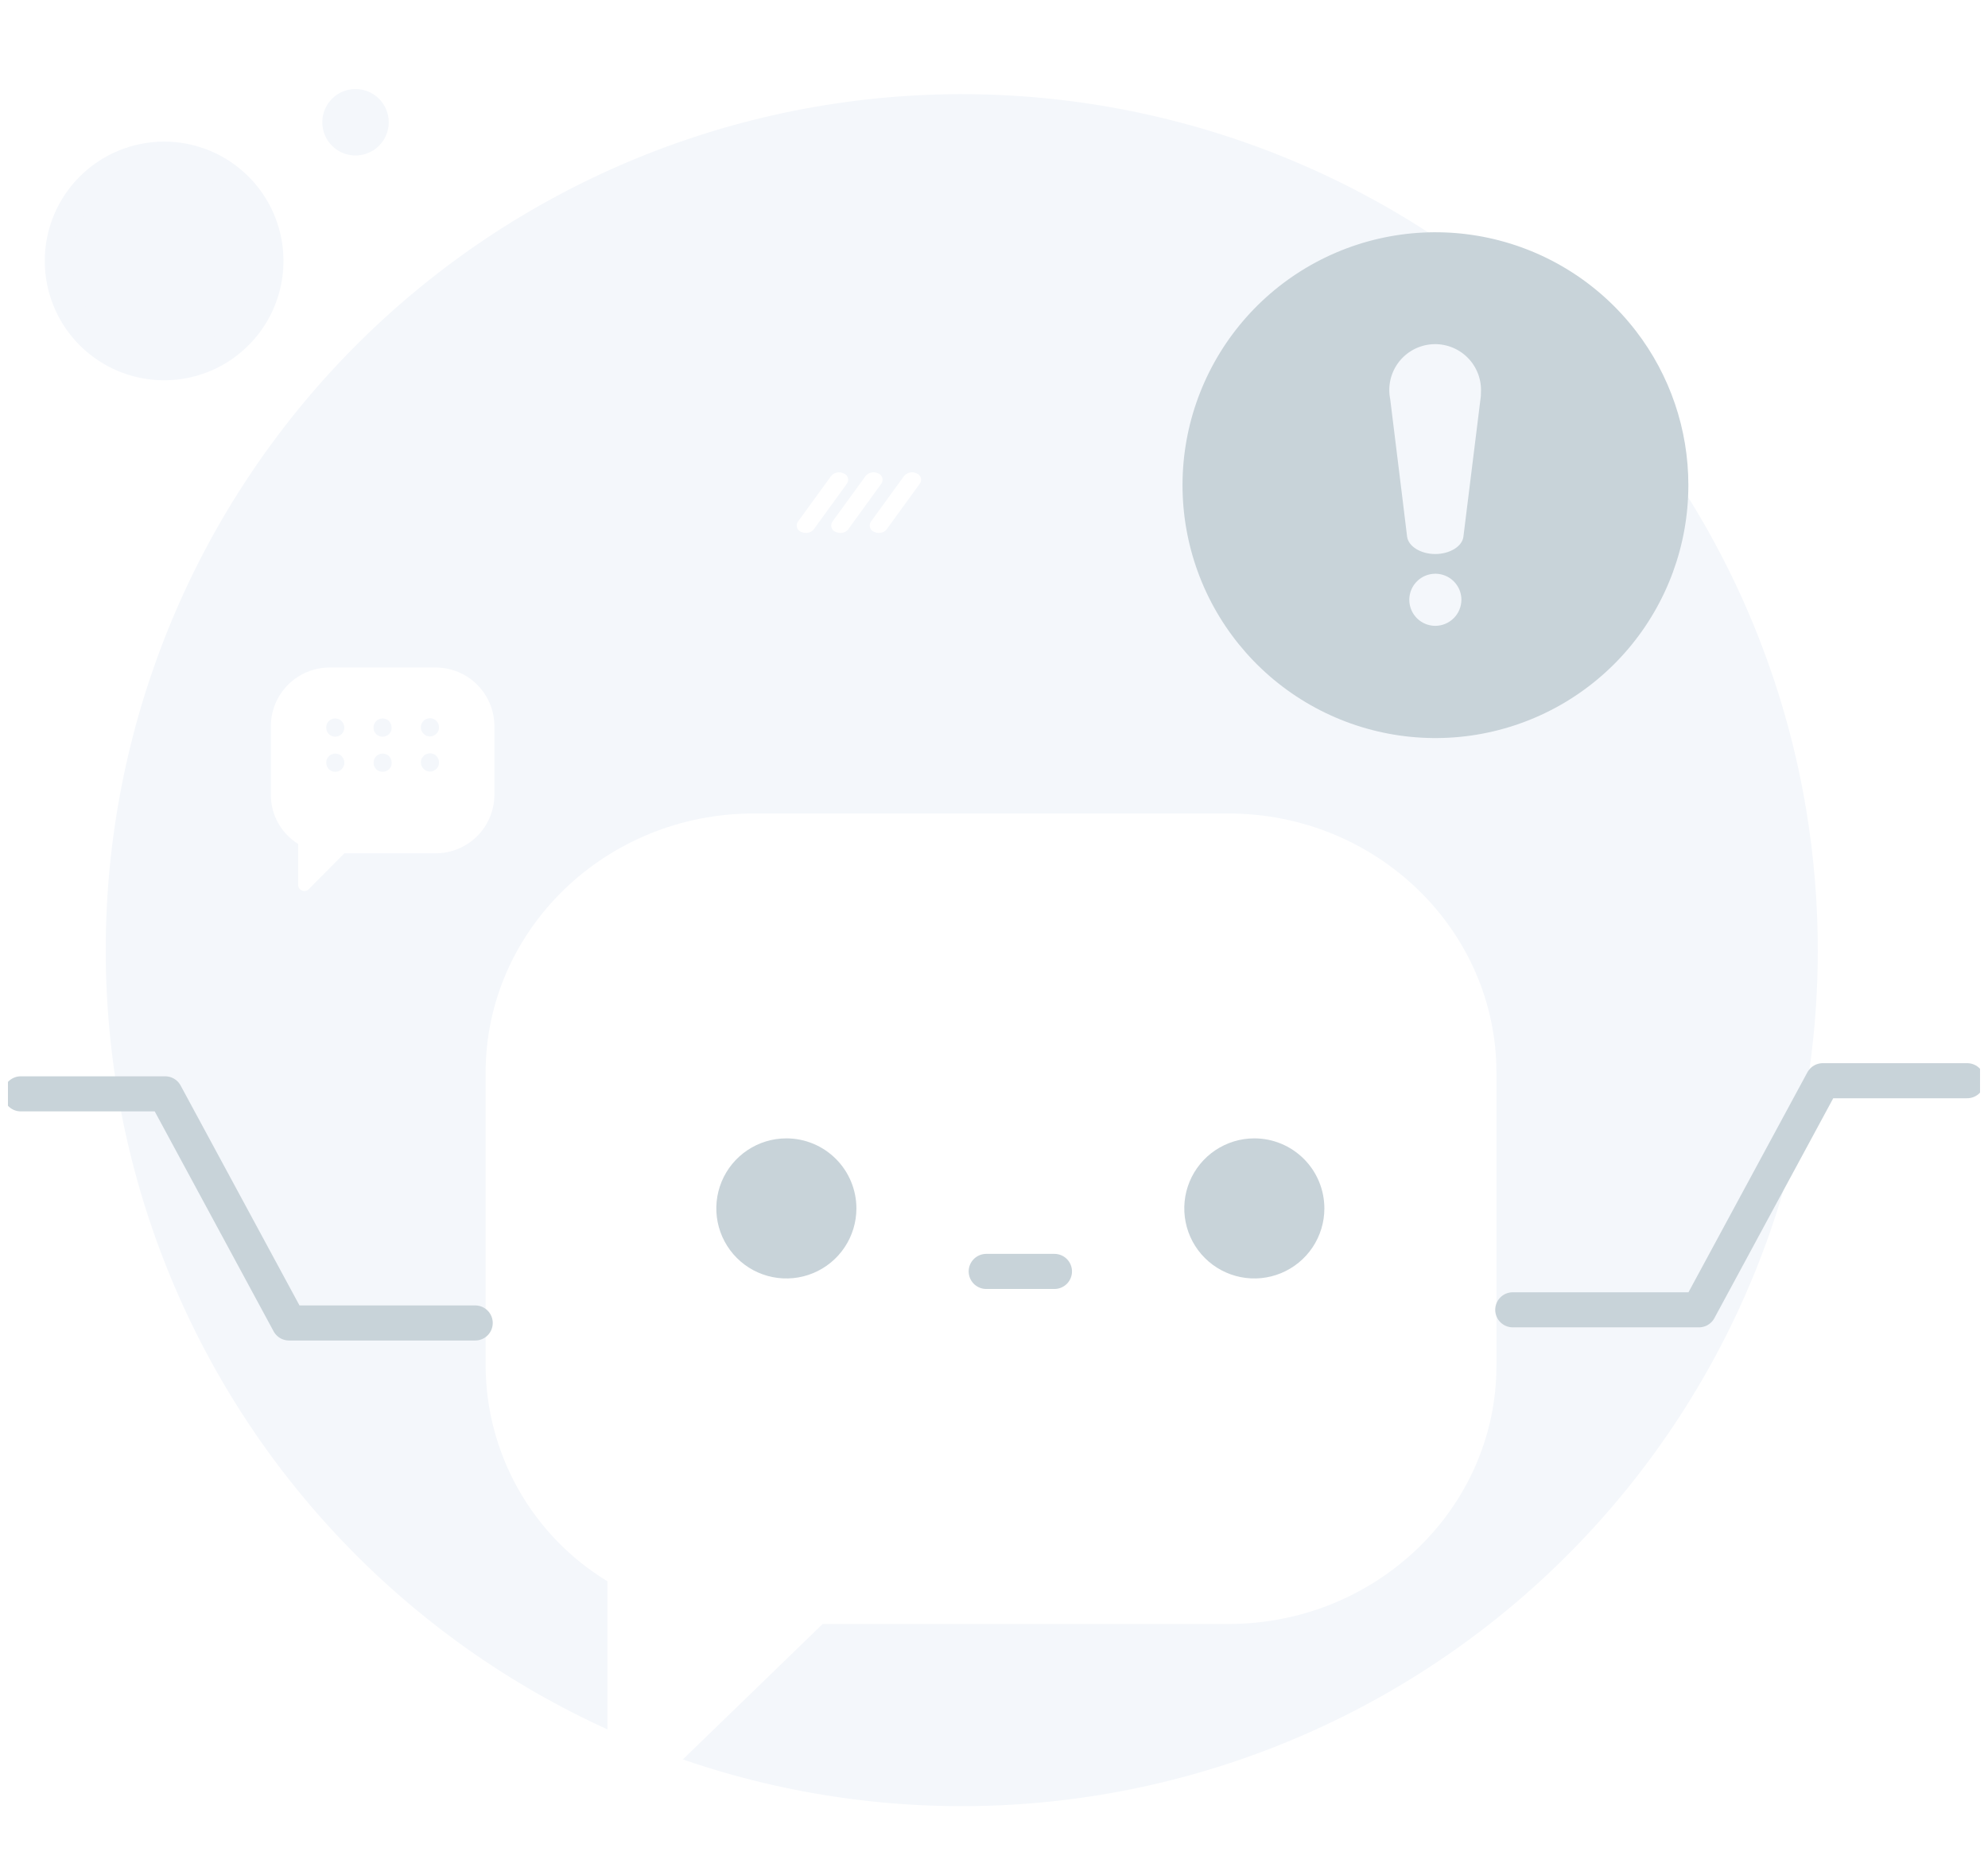<svg width="170" height="160" viewBox="0 0 170 160" fill="none" xmlns="http://www.w3.org/2000/svg">
<g clip-path="url(#clip0_2087_75422)">
<g filter="url(#filter0_d_2087_75422)">
<path d="M155.446 76.339C155.424 95.229 148.101 113.379 135.009 126.994C121.916 140.61 104.067 148.638 85.193 149.399C66.319 150.16 47.881 143.595 33.735 131.078C19.588 118.561 10.828 101.059 9.286 82.233C7.743 63.407 13.538 44.713 25.459 30.06C37.379 15.407 54.502 5.929 73.249 3.608C91.995 1.287 110.913 6.302 126.047 17.606C141.181 28.909 151.36 45.625 154.456 64.259C155.118 68.251 155.449 72.292 155.446 76.339Z" fill="#F4F7FB"/>
</g>
<path d="M32.909 10.455C32.909 10.951 32.762 11.436 32.487 11.848C32.211 12.261 31.82 12.582 31.361 12.772C30.903 12.962 30.399 13.011 29.913 12.915C29.426 12.818 28.98 12.579 28.629 12.228C28.278 11.878 28.04 11.431 27.943 10.944C27.846 10.458 27.896 9.954 28.085 9.496C28.275 9.038 28.596 8.646 29.009 8.371C29.421 8.095 29.906 7.948 30.402 7.948C30.731 7.948 31.057 8.013 31.361 8.139C31.666 8.265 31.942 8.45 32.175 8.682C32.408 8.915 32.592 9.192 32.718 9.496C32.844 9.8 32.909 10.126 32.909 10.455" fill="#F4F7FB"/>
<path d="M32.909 10.455C32.909 10.951 32.762 11.436 32.487 11.848C32.211 12.261 31.82 12.582 31.361 12.772C30.903 12.962 30.399 13.011 29.913 12.915C29.426 12.818 28.98 12.579 28.629 12.228C28.278 11.878 28.04 11.431 27.943 10.944C27.846 10.458 27.896 9.954 28.085 9.496C28.275 9.038 28.596 8.646 29.009 8.371C29.421 8.095 29.906 7.948 30.402 7.948C30.731 7.948 31.057 8.013 31.361 8.139C31.666 8.265 31.942 8.45 32.175 8.682C32.408 8.915 32.592 9.192 32.718 9.496C32.844 9.8 32.909 10.126 32.909 10.455V10.455Z" stroke="#F4F7FB" stroke-width="0.668" stroke-miterlimit="10"/>
<path d="M20.402 15.947C21.662 17.207 22.519 18.811 22.867 20.558C23.214 22.305 23.036 24.116 22.354 25.761C21.673 27.407 20.518 28.813 19.038 29.803C17.557 30.792 15.816 31.32 14.034 31.32C12.254 31.32 10.512 30.792 9.032 29.803C7.551 28.813 6.396 27.407 5.715 25.761C5.033 24.116 4.855 22.305 5.202 20.558C5.55 18.811 6.407 17.207 7.667 15.947C8.503 15.111 9.496 14.448 10.588 13.995C11.681 13.543 12.852 13.31 14.034 13.31C15.217 13.31 16.388 13.543 17.481 13.995C18.573 14.448 19.566 15.111 20.402 15.947Z" fill="#F4F7FB"/>
<path d="M20.402 15.947C21.662 17.207 22.519 18.811 22.867 20.558C23.214 22.305 23.036 24.116 22.354 25.761C21.673 27.407 20.518 28.813 19.038 29.803C17.557 30.792 15.816 31.32 14.034 31.32C12.254 31.32 10.512 30.792 9.032 29.803C7.551 28.813 6.396 27.407 5.715 25.761C5.033 24.116 4.855 22.305 5.202 20.558C5.55 18.811 6.407 17.207 7.667 15.947C8.503 15.111 9.496 14.448 10.588 13.995C11.681 13.543 12.852 13.31 14.034 13.31C15.217 13.31 16.388 13.543 17.481 13.995C18.573 14.448 19.566 15.111 20.402 15.947Z" stroke="#F4F7FB" stroke-width="2.4" stroke-miterlimit="10"/>
<g filter="url(#filter1_d_2087_75422)">
<path d="M68.909 42.575C68.772 42.575 68.636 42.545 68.511 42.486C68.428 42.456 68.352 42.407 68.29 42.343C68.229 42.279 68.183 42.202 68.156 42.117C68.129 42.032 68.122 41.943 68.136 41.855C68.149 41.767 68.183 41.683 68.234 41.61L71.069 37.71C71.198 37.558 71.374 37.453 71.569 37.412C71.764 37.371 71.967 37.397 72.146 37.484C72.229 37.514 72.305 37.563 72.366 37.627C72.428 37.691 72.474 37.769 72.501 37.853C72.528 37.938 72.534 38.028 72.521 38.115C72.508 38.203 72.474 38.287 72.424 38.36L69.591 42.263C69.51 42.364 69.406 42.445 69.288 42.5C69.171 42.554 69.042 42.581 68.912 42.577" fill="white"/>
</g>
<g filter="url(#filter2_d_2087_75422)">
<path d="M71.859 42.575C71.72 42.575 71.584 42.545 71.459 42.486C71.375 42.455 71.3 42.406 71.239 42.342C71.177 42.278 71.132 42.2 71.105 42.116C71.078 42.031 71.071 41.941 71.085 41.854C71.099 41.766 71.132 41.682 71.183 41.61L74.018 37.707C74.146 37.555 74.322 37.45 74.517 37.409C74.712 37.368 74.915 37.394 75.094 37.483C75.177 37.513 75.253 37.562 75.314 37.626C75.375 37.69 75.421 37.768 75.448 37.852C75.475 37.937 75.481 38.027 75.468 38.114C75.454 38.202 75.421 38.286 75.37 38.358L72.536 42.264C72.455 42.365 72.352 42.446 72.234 42.5C72.117 42.555 71.989 42.581 71.859 42.577" fill="white"/>
</g>
<g filter="url(#filter3_d_2087_75422)">
<path d="M75.15 42.575C75.011 42.575 74.875 42.545 74.75 42.486C74.666 42.455 74.591 42.406 74.53 42.342C74.468 42.278 74.422 42.2 74.396 42.116C74.369 42.031 74.362 41.941 74.376 41.854C74.39 41.766 74.423 41.682 74.474 41.61L77.309 37.707C77.437 37.555 77.613 37.45 77.808 37.409C78.003 37.368 78.206 37.394 78.385 37.483C78.468 37.513 78.544 37.562 78.605 37.626C78.666 37.69 78.712 37.768 78.739 37.852C78.766 37.937 78.772 38.027 78.759 38.114C78.745 38.202 78.712 38.286 78.66 38.358L75.826 42.261C75.745 42.363 75.642 42.444 75.525 42.498C75.407 42.553 75.279 42.579 75.15 42.575" fill="white"/>
</g>
<g filter="url(#filter4_d_2087_75422)">
<path d="M127.967 88.738V113.775C127.967 125.967 117.689 135.88 105.048 135.88H70.347L56.916 148.893C56.502 149.293 55.979 149.563 55.413 149.668C54.846 149.773 54.261 149.709 53.731 149.484C53.201 149.258 52.749 148.882 52.431 148.401C52.114 147.921 51.945 147.357 51.945 146.781V132.229C48.774 130.303 46.15 127.594 44.326 124.363C42.502 121.132 41.538 117.486 41.527 113.775V88.738C41.527 76.51 51.806 66.568 64.445 66.568H105.046C117.686 66.568 127.965 76.51 127.965 88.738" fill="white"/>
</g>
<g filter="url(#filter5_d_2087_75422)">
<path d="M37.266 54.085H28.175C26.844 54.088 25.57 54.618 24.63 55.56C23.69 56.502 23.162 57.778 23.162 59.108V64.96C23.159 65.803 23.372 66.634 23.781 67.372C24.19 68.11 24.782 68.731 25.499 69.176V72.67C25.498 72.775 25.529 72.878 25.587 72.965C25.646 73.052 25.73 73.12 25.828 73.158C25.891 73.188 25.96 73.203 26.029 73.201C26.099 73.202 26.168 73.188 26.232 73.161C26.296 73.133 26.354 73.093 26.401 73.042L29.449 69.972H37.266C38.594 69.969 39.868 69.441 40.807 68.501C41.747 67.562 42.276 66.288 42.278 64.96V59.108C42.278 57.778 41.75 56.502 40.81 55.56C39.871 54.618 38.596 54.088 37.266 54.085V54.085ZM29.386 62.528C29.345 62.622 29.288 62.709 29.216 62.783C29.069 62.921 28.876 63 28.674 63.003C28.468 63.004 28.27 62.925 28.122 62.783C28.05 62.709 27.992 62.623 27.952 62.528C27.913 62.433 27.895 62.332 27.898 62.23C27.894 62.127 27.912 62.025 27.95 61.93C27.989 61.834 28.047 61.749 28.122 61.678C28.188 61.597 28.276 61.538 28.376 61.508C28.468 61.465 28.568 61.444 28.669 61.444C28.771 61.444 28.871 61.465 28.963 61.508C29.064 61.535 29.154 61.595 29.218 61.678C29.292 61.75 29.35 61.836 29.39 61.93C29.43 62.025 29.451 62.127 29.451 62.23C29.45 62.332 29.429 62.434 29.388 62.528H29.386ZM33.444 62.528C33.4 62.62 33.343 62.706 33.274 62.783C33.124 62.922 32.927 63 32.722 63.003C32.517 63.002 32.32 62.924 32.17 62.783C32.102 62.706 32.044 62.62 32 62.528C31.962 62.433 31.944 62.332 31.947 62.23C31.945 62.128 31.964 62.026 32.002 61.931C32.041 61.836 32.098 61.75 32.17 61.678C32.238 61.599 32.326 61.54 32.425 61.508C32.518 61.466 32.62 61.444 32.722 61.444C32.825 61.444 32.926 61.466 33.02 61.508C33.119 61.54 33.207 61.599 33.274 61.678C33.415 61.827 33.494 62.025 33.494 62.23C33.498 62.332 33.48 62.433 33.442 62.528H33.444ZM37.488 62.506C37.45 62.599 37.392 62.683 37.318 62.751C37.246 62.824 37.16 62.883 37.065 62.923C36.971 62.964 36.869 62.984 36.766 62.984C36.664 62.984 36.564 62.963 36.471 62.923C36.378 62.883 36.294 62.824 36.224 62.751C36.15 62.683 36.092 62.599 36.054 62.506C36.013 62.412 35.992 62.311 35.99 62.209C35.987 62.105 36.006 62.002 36.046 61.907C36.087 61.812 36.147 61.726 36.224 61.657C36.288 61.573 36.377 61.514 36.479 61.486C36.571 61.445 36.671 61.423 36.772 61.423C36.873 61.423 36.973 61.445 37.066 61.486C37.165 61.516 37.254 61.576 37.32 61.657C37.463 61.805 37.542 62.003 37.54 62.209C37.542 62.31 37.524 62.412 37.487 62.506" fill="white"/>
</g>
<path d="M37.537 62.205C37.539 62.307 37.521 62.408 37.484 62.504C37.446 62.596 37.388 62.68 37.314 62.748C37.242 62.821 37.157 62.88 37.062 62.92C36.967 62.96 36.865 62.98 36.762 62.981C36.661 62.981 36.561 62.96 36.468 62.92C36.374 62.88 36.291 62.821 36.221 62.748C36.147 62.68 36.089 62.596 36.05 62.504C36.01 62.409 35.989 62.308 35.987 62.205C35.983 62.102 36.003 61.999 36.043 61.903C36.083 61.808 36.144 61.723 36.221 61.653C36.284 61.57 36.374 61.511 36.475 61.484C36.567 61.441 36.667 61.419 36.768 61.419C36.87 61.419 36.97 61.441 37.062 61.484C37.162 61.513 37.251 61.572 37.317 61.653C37.459 61.801 37.538 61.999 37.537 62.205" fill="#F4F7FB"/>
<path d="M33.492 62.226C33.495 62.328 33.477 62.429 33.44 62.524C33.395 62.617 33.338 62.702 33.269 62.778C33.12 62.919 32.923 62.999 32.717 63.002C32.511 63.001 32.313 62.921 32.165 62.778C32.096 62.702 32.039 62.617 31.994 62.524C31.957 62.429 31.939 62.328 31.942 62.226C31.939 62.124 31.958 62.023 31.995 61.928C32.033 61.833 32.09 61.747 32.162 61.674C32.23 61.596 32.318 61.537 32.417 61.504C32.51 61.462 32.612 61.44 32.714 61.44C32.816 61.44 32.918 61.462 33.011 61.504C33.11 61.537 33.199 61.595 33.267 61.674C33.407 61.824 33.486 62.021 33.486 62.226" fill="#F4F7FB"/>
<path d="M29.446 62.226C29.445 62.329 29.423 62.43 29.382 62.524C29.342 62.619 29.284 62.705 29.212 62.778C29.067 62.919 28.873 62.999 28.671 63.002C28.465 63.003 28.266 62.923 28.118 62.778C28.046 62.705 27.988 62.619 27.948 62.524C27.91 62.429 27.892 62.328 27.895 62.226C27.891 62.124 27.908 62.022 27.946 61.927C27.984 61.831 28.041 61.745 28.115 61.674C28.181 61.593 28.27 61.534 28.37 61.504C28.462 61.462 28.562 61.44 28.664 61.44C28.765 61.44 28.865 61.462 28.957 61.504C29.058 61.531 29.148 61.591 29.211 61.674C29.285 61.746 29.344 61.832 29.384 61.927C29.424 62.022 29.445 62.123 29.445 62.226" fill="#F4F7FB"/>
<path d="M129.361 112.012H145.282L155.872 92.42H168.218" stroke="#C8D3D9" stroke-width="3" stroke-linecap="round" stroke-linejoin="round"/>
<path d="M40.636 113.137H24.715L14.125 93.543H1.779" stroke="#C8D3D9" stroke-width="3" stroke-linecap="round" stroke-linejoin="round"/>
<path d="M73.234 103.341C73.234 104.526 72.882 105.684 72.224 106.669C71.566 107.654 70.63 108.422 69.536 108.875C68.441 109.328 67.237 109.447 66.075 109.216C64.913 108.985 63.846 108.414 63.008 107.577C62.171 106.739 61.6 105.672 61.369 104.51C61.138 103.348 61.257 102.143 61.71 101.049C62.163 99.954 62.931 99.019 63.916 98.361C64.901 97.703 66.059 97.351 67.244 97.351C68.832 97.351 70.356 97.982 71.479 99.106C72.602 100.229 73.234 101.753 73.234 103.341" fill="#C8D3D9"/>
<path d="M113.251 103.341C113.251 104.526 112.9 105.684 112.242 106.669C111.583 107.654 110.648 108.422 109.553 108.875C108.459 109.328 107.255 109.447 106.093 109.216C104.931 108.985 103.864 108.414 103.026 107.577C102.188 106.739 101.618 105.672 101.387 104.51C101.155 103.348 101.274 102.143 101.727 101.049C102.181 99.954 102.949 99.019 103.934 98.361C104.919 97.703 106.077 97.351 107.261 97.351C108.85 97.351 110.373 97.982 111.497 99.106C112.62 100.229 113.251 101.753 113.251 103.341Z" fill="#C8D3D9"/>
<path d="M84.334 108.729H90.169" stroke="#C8D3D9" stroke-width="3" stroke-linecap="round" stroke-linejoin="round"/>
<g filter="url(#filter6_d_2087_75422)">
<path d="M139.902 25.317C136.78 21.252 132.317 18.428 127.306 17.348C122.296 16.268 117.065 17.002 112.546 19.42C108.027 21.838 104.514 25.782 102.632 30.549C100.75 35.316 100.622 40.597 102.271 45.449C103.92 50.302 107.239 54.411 111.636 57.044C116.033 59.678 121.222 60.664 126.279 59.828C131.335 58.991 135.93 56.386 139.245 52.477C142.56 48.568 144.378 43.609 144.377 38.484C144.379 33.721 142.806 29.092 139.902 25.317V25.317ZM122.733 50.521C122.293 50.519 121.863 50.387 121.498 50.142C121.133 49.896 120.849 49.548 120.681 49.141C120.514 48.734 120.471 48.287 120.557 47.855C120.643 47.424 120.855 47.028 121.167 46.717C121.478 46.406 121.874 46.194 122.305 46.108C122.737 46.022 123.184 46.065 123.591 46.233C123.998 46.4 124.346 46.685 124.591 47.05C124.837 47.415 124.968 47.845 124.97 48.285C124.968 48.877 124.732 49.446 124.313 49.865C123.894 50.284 123.325 50.52 122.733 50.521V50.521ZM125.142 42.883C125.05 43.731 123.964 44.379 122.733 44.379C121.501 44.379 120.429 43.731 120.324 42.883L119.967 39.946L118.881 31.135C118.77 30.588 118.776 30.023 118.901 29.479C119.025 28.935 119.264 28.423 119.602 27.979C119.94 27.535 120.369 27.168 120.86 26.902C121.351 26.637 121.893 26.479 122.45 26.44C123.007 26.401 123.566 26.482 124.089 26.676C124.612 26.87 125.088 27.174 125.485 27.567C125.881 27.96 126.189 28.433 126.388 28.955C126.587 29.477 126.672 30.035 126.638 30.592C126.645 30.774 126.631 30.956 126.599 31.135L126.148 34.775L125.142 42.883Z" fill="#C8D3D9"/>
</g>
</g>
<defs>
<filter id="filter0_d_2087_75422" x="3.041" y="2.053" width="158.404" height="158.405" filterUnits="userSpaceOnUse" color-interpolation-filters="sRGB">
<feFlood flood-opacity="0" result="BackgroundImageFix"/>
<feColorMatrix in="SourceAlpha" type="matrix" values="0 0 0 0 0 0 0 0 0 0 0 0 0 0 0 0 0 0 127 0" result="hardAlpha"/>
<feOffset dy="5"/>
<feGaussianBlur stdDeviation="3"/>
<feColorMatrix type="matrix" values="0 0 0 0 0.784 0 0 0 0 0.827 0 0 0 0 0.851 0 0 0 0.302 0"/>
<feBlend mode="normal" in2="BackgroundImageFix" result="effect1_dropShadow_2087_75422"/>
<feBlend mode="normal" in="SourceGraphic" in2="effect1_dropShadow_2087_75422" result="shape"/>
</filter>
<filter id="filter1_d_2087_75422" x="62.129" y="34.393" width="16.398" height="17.184" filterUnits="userSpaceOnUse" color-interpolation-filters="sRGB">
<feFlood flood-opacity="0" result="BackgroundImageFix"/>
<feColorMatrix in="SourceAlpha" type="matrix" values="0 0 0 0 0 0 0 0 0 0 0 0 0 0 0 0 0 0 127 0" result="hardAlpha"/>
<feOffset dy="3"/>
<feGaussianBlur stdDeviation="3"/>
<feColorMatrix type="matrix" values="0 0 0 0 0.784 0 0 0 0 0.827 0 0 0 0 0.851 0 0 0 0.302 0"/>
<feBlend mode="normal" in2="BackgroundImageFix" result="effect1_dropShadow_2087_75422"/>
<feBlend mode="normal" in="SourceGraphic" in2="effect1_dropShadow_2087_75422" result="shape"/>
</filter>
<filter id="filter2_d_2087_75422" x="65.078" y="34.39" width="16.396" height="17.187" filterUnits="userSpaceOnUse" color-interpolation-filters="sRGB">
<feFlood flood-opacity="0" result="BackgroundImageFix"/>
<feColorMatrix in="SourceAlpha" type="matrix" values="0 0 0 0 0 0 0 0 0 0 0 0 0 0 0 0 0 0 127 0" result="hardAlpha"/>
<feOffset dy="3"/>
<feGaussianBlur stdDeviation="3"/>
<feColorMatrix type="matrix" values="0 0 0 0 0.784 0 0 0 0 0.827 0 0 0 0 0.851 0 0 0 0.302 0"/>
<feBlend mode="normal" in2="BackgroundImageFix" result="effect1_dropShadow_2087_75422"/>
<feBlend mode="normal" in="SourceGraphic" in2="effect1_dropShadow_2087_75422" result="shape"/>
</filter>
<filter id="filter3_d_2087_75422" x="68.369" y="34.39" width="16.396" height="17.185" filterUnits="userSpaceOnUse" color-interpolation-filters="sRGB">
<feFlood flood-opacity="0" result="BackgroundImageFix"/>
<feColorMatrix in="SourceAlpha" type="matrix" values="0 0 0 0 0 0 0 0 0 0 0 0 0 0 0 0 0 0 127 0" result="hardAlpha"/>
<feOffset dy="3"/>
<feGaussianBlur stdDeviation="3"/>
<feColorMatrix type="matrix" values="0 0 0 0 0.784 0 0 0 0 0.827 0 0 0 0 0.851 0 0 0 0.302 0"/>
<feBlend mode="normal" in2="BackgroundImageFix" result="effect1_dropShadow_2087_75422"/>
<feBlend mode="normal" in="SourceGraphic" in2="effect1_dropShadow_2087_75422" result="shape"/>
</filter>
<filter id="filter4_d_2087_75422" x="35.527" y="63.568" width="98.439" height="95.149" filterUnits="userSpaceOnUse" color-interpolation-filters="sRGB">
<feFlood flood-opacity="0" result="BackgroundImageFix"/>
<feColorMatrix in="SourceAlpha" type="matrix" values="0 0 0 0 0 0 0 0 0 0 0 0 0 0 0 0 0 0 127 0" result="hardAlpha"/>
<feOffset dy="3"/>
<feGaussianBlur stdDeviation="3"/>
<feColorMatrix type="matrix" values="0 0 0 0 0.784 0 0 0 0 0.827 0 0 0 0 0.851 0 0 0 0.302 0"/>
<feBlend mode="normal" in2="BackgroundImageFix" result="effect1_dropShadow_2087_75422"/>
<feBlend mode="normal" in="SourceGraphic" in2="effect1_dropShadow_2087_75422" result="shape"/>
</filter>
<filter id="filter5_d_2087_75422" x="17.162" y="51.085" width="31.115" height="31.116" filterUnits="userSpaceOnUse" color-interpolation-filters="sRGB">
<feFlood flood-opacity="0" result="BackgroundImageFix"/>
<feColorMatrix in="SourceAlpha" type="matrix" values="0 0 0 0 0 0 0 0 0 0 0 0 0 0 0 0 0 0 127 0" result="hardAlpha"/>
<feOffset dy="3"/>
<feGaussianBlur stdDeviation="3"/>
<feColorMatrix type="matrix" values="0 0 0 0 0.784 0 0 0 0 0.827 0 0 0 0 0.851 0 0 0 0.302 0"/>
<feBlend mode="normal" in2="BackgroundImageFix" result="effect1_dropShadow_2087_75422"/>
<feBlend mode="normal" in="SourceGraphic" in2="effect1_dropShadow_2087_75422" result="shape"/>
</filter>
<filter id="filter6_d_2087_75422" x="95.121" y="13.862" width="55.256" height="55.256" filterUnits="userSpaceOnUse" color-interpolation-filters="sRGB">
<feFlood flood-opacity="0" result="BackgroundImageFix"/>
<feColorMatrix in="SourceAlpha" type="matrix" values="0 0 0 0 0 0 0 0 0 0 0 0 0 0 0 0 0 0 127 0" result="hardAlpha"/>
<feOffset dy="3"/>
<feGaussianBlur stdDeviation="3"/>
<feColorMatrix type="matrix" values="0 0 0 0 0.784 0 0 0 0 0.827 0 0 0 0 0.851 0 0 0 0.302 0"/>
<feBlend mode="normal" in2="BackgroundImageFix" result="effect1_dropShadow_2087_75422"/>
<feBlend mode="normal" in="SourceGraphic" in2="effect1_dropShadow_2087_75422" result="shape"/>
</filter>
<clipPath id="clip0_2087_75422">
<rect width="168.639" height="160" fill="white" transform="translate(0.68)"/>
</clipPath>
</defs>
</svg>
